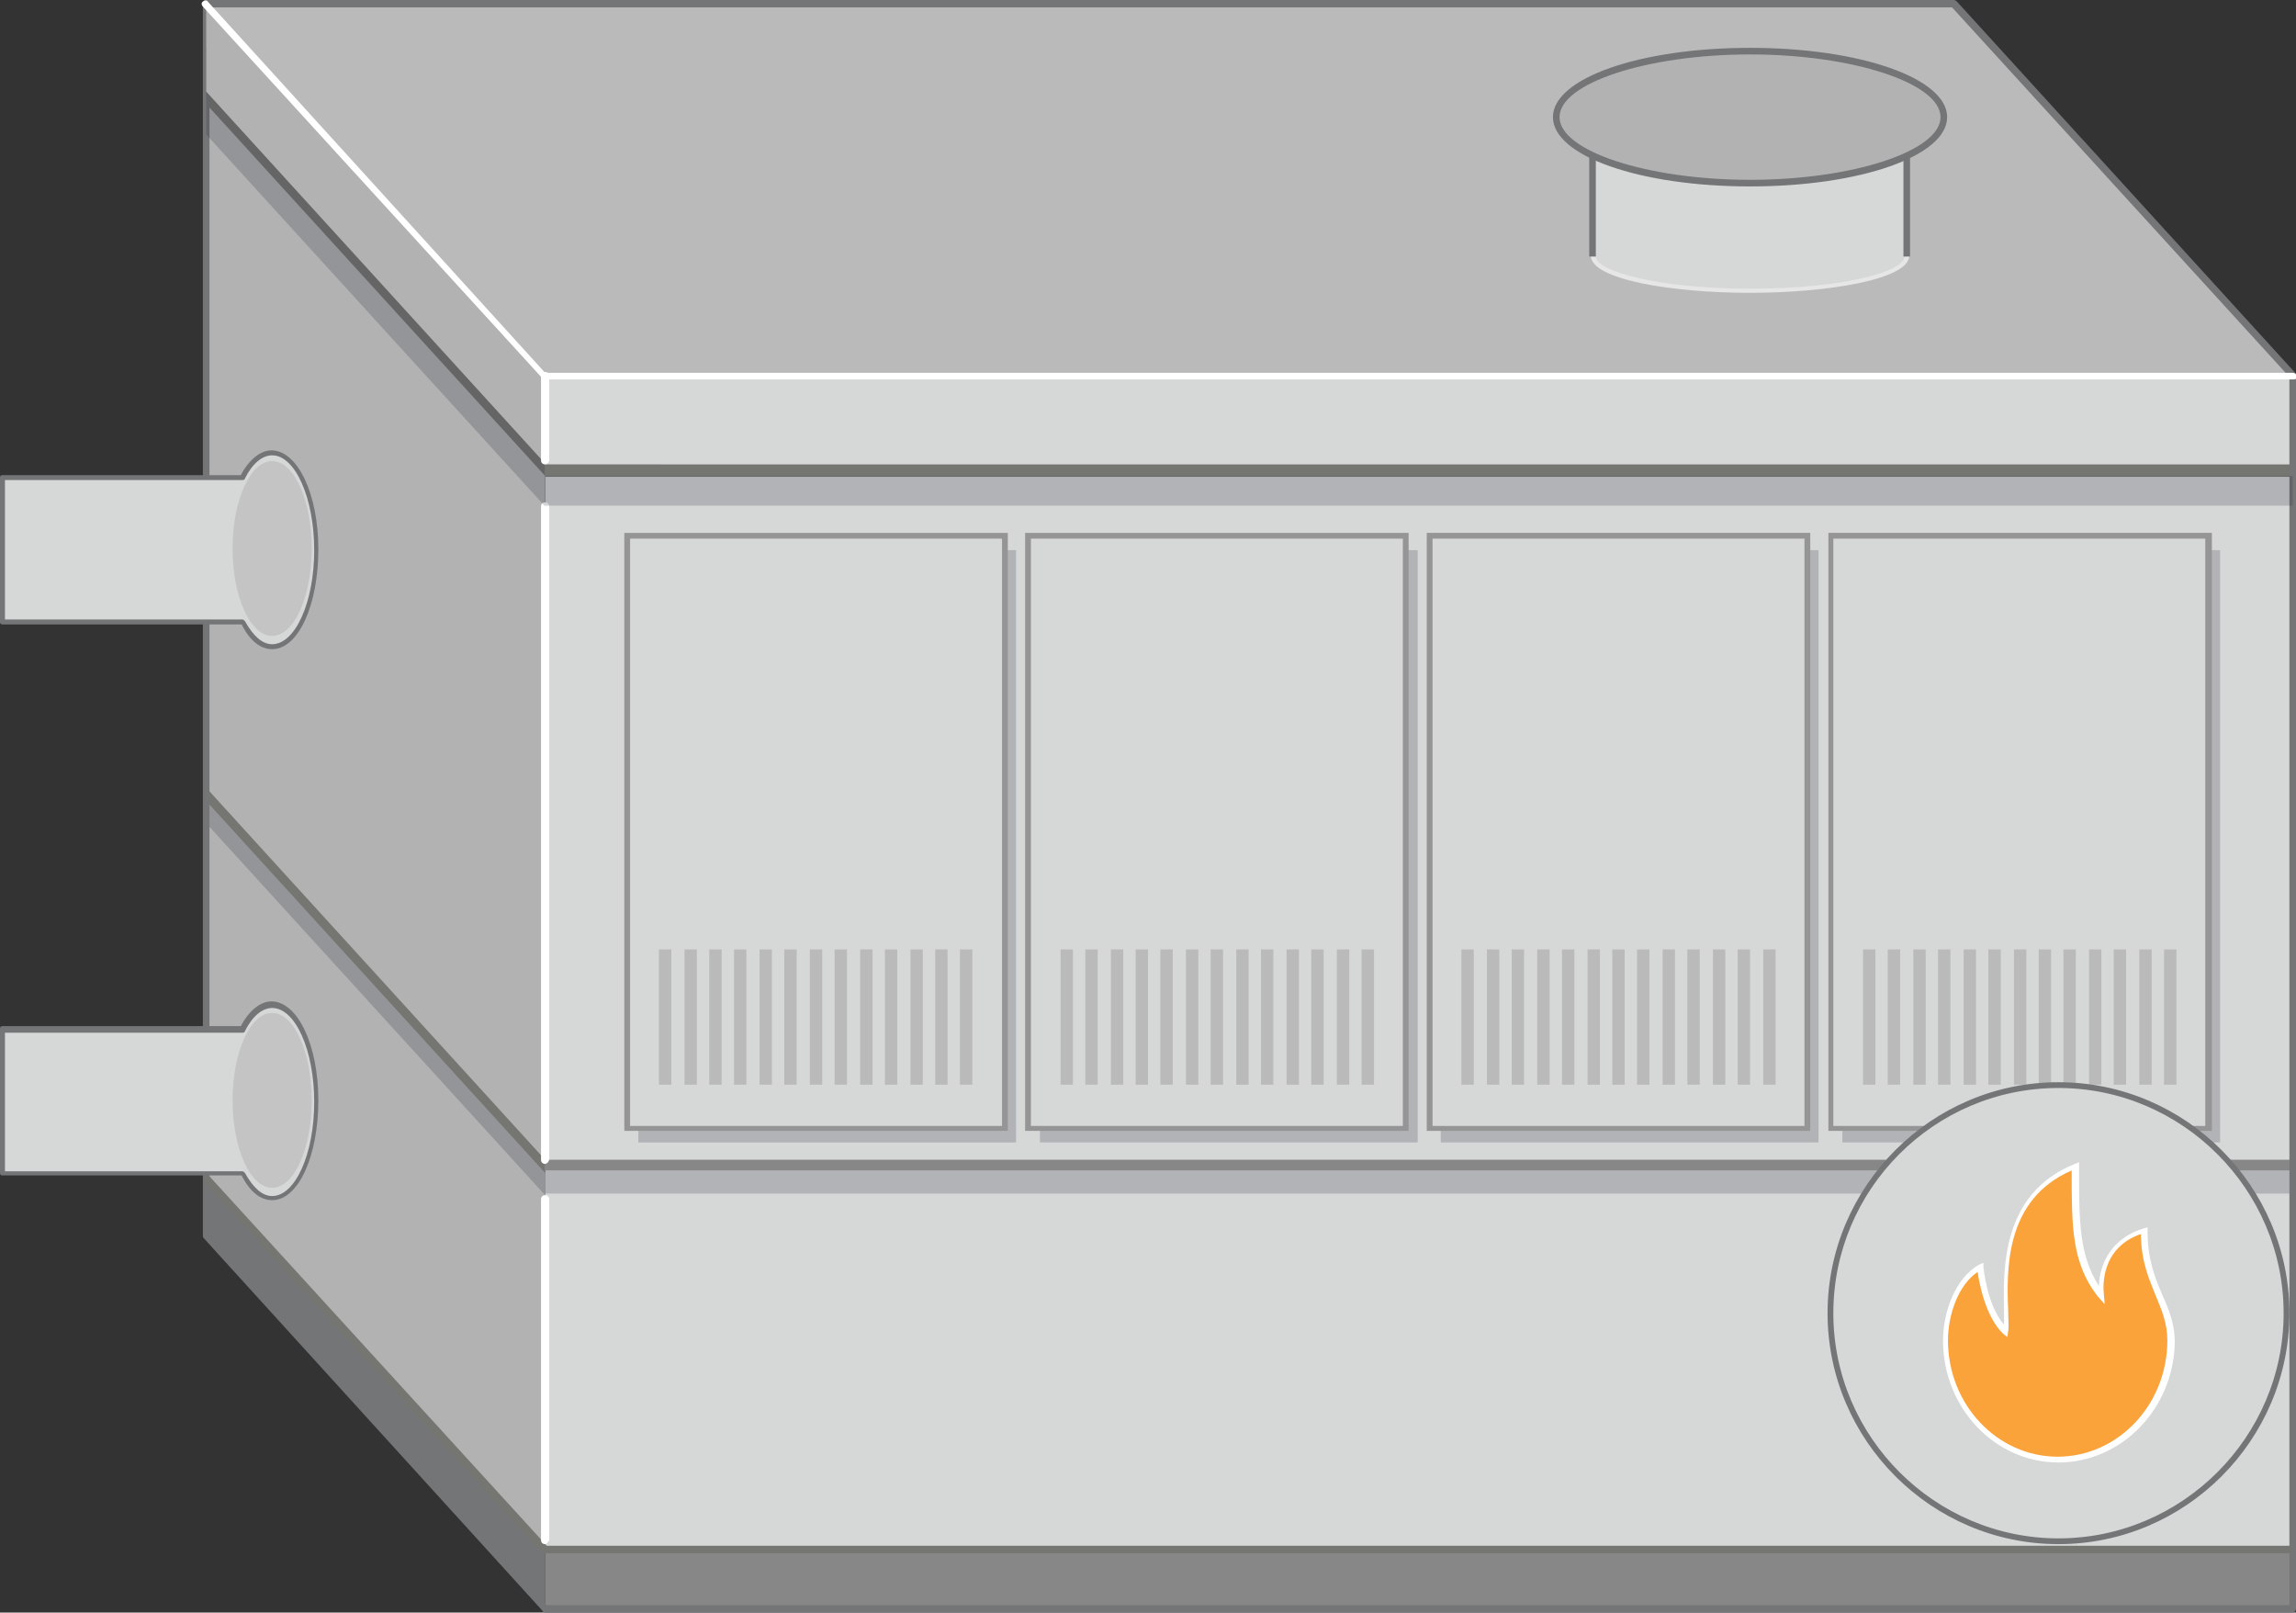 <svg version="1.1" id="图层_1" xmlns="http://www.w3.org/2000/svg" x="0" y="0" width="278.4" height="195.5" xml:space="preserve"><rect width="100%" height="100%" fill="#333333" stroke="none"/><style>.st0{fill:#747577}.st1{fill:#b2b2b2}.st2{fill:#d6d7d7}.st3{fill:#878787}.st5{opacity:.2;fill:#212333}.st6{fill:#757671}.st7{fill:#bababa}.st8{fill:#959596}.st10{fill:#fff}.st13{fill:#c4c4c4}</style><switch><g><path class="st0" d="M25 56.2v93.7L66.1 195v-93.7z"/><path class="st1" d="M25 49.2v93.6l41.1 45.1V94.3z"/><path class="st2" d="M66.1 45.6H278v142.3H66.1z"/><path class="st3" d="M66.1 187.9H278v7.2H66.1z"/><path fill="#cdcec6" d="M66.1 45.6H278v10.7H66.1z"/><path class="st5" d="M25 89.1v10.7l41.1 45.1v-10.7z"/><path class="st6" d="M25 3.4v93.7l41.1 45.1V48.5z"/><path class="st1" d="M25 1.9v93.6l41.1 45.1V47z"/><path class="st6" d="M25 1.9v10.7l41.1 45.1V47z"/><path class="st7" d="M66.1 45.6L25 .5h211.9L278 45.6z"/><path class="st5" d="M66.1 141.9H278v2.8H66.1z"/><path class="st6" d="M66.1 47.5H278v10.3H66.1z"/><path class="st2" d="M66.1 45.6H278v10.7H66.1z"/><path class="st3" d="M66.1 140.6H278v1.3H66.1z"/><path class="st5" d="M77.4 66.7h45.8v71.8H77.4z"/><path class="st2" d="M76 65h45.8v71.8H76z"/><path class="st8" d="M122.2 137.1H75.7V64.6h46.5v72.5zm-45.8-.6h45.1V65.3H76.4v71.2z"/><path class="st7" d="M79.9 115.1h1.5v16.4h-1.5zm3.1 0h1.5v16.4H83zm3 0h1.5v16.4H86zm3 0h1.5v16.4H89zm3.1 0h1.5v16.4h-1.5zm3 0h1.5v16.4h-1.5zm3.1 0h1.5v16.4h-1.5zm3 0h1.5v16.4h-1.5zm3.1 0h1.5v16.4h-1.5zm3 0h1.5v16.4h-1.5zm3.1 0h1.5v16.4h-1.5zm3 0h1.5v16.4h-1.5zm3 0h1.5v16.4h-1.5z"/><path class="st0" d="M278 195.5H66.1c-.1 0-.3-.1-.3-.2l-41.1-45.2c-.1-.1-.1-.2-.1-.3V.5c-.1-.3.1-.5.4-.5h211.9c.1 0 .3.1.3.1l41.1 45.1c.1.1.1.2.1.3V195c0 .3-.2.5-.4.5zm-211.7-.9h211.3V45.7L236.7.9H25.4v148.8l40.9 44.9z"/><path class="st6" d="M278 188.3H65.9l-.2-.1-41.1-45.1.7-.6 41 44.9H278z"/><ellipse class="st2" cx="212.2" cy="31.1" rx="19" ry="4.2"/><path d="M212.2 35.5c-9.4 0-19.3-1.6-19.3-4.5s10-4.5 19.3-4.5 19.3 1.6 19.3 4.5-10 4.5-19.3 4.5zm0-8.3c-11 0-18.7 2-18.7 3.9 0 1.8 7.7 3.9 18.7 3.9s18.7-2 18.7-3.9-7.7-3.9-18.7-3.9z" fill="#e6e6e6"/><path class="st2" d="M193.1 31.1V14.2h38.1v16.9"/><path class="st0" d="M231.6 31.1h-.8V14.6h-37.3v16.5h-.8V13.8h38.9z"/><ellipse class="st1" cx="212.2" cy="14.2" rx="23.5" ry="8"/><path class="st0" d="M212.2 22.6c-13.4 0-23.9-3.7-23.9-8.4s10.5-8.4 23.9-8.4c13.4 0 23.9 3.7 23.9 8.4s-10.5 8.4-23.9 8.4zm0-16c-12.5 0-23.1 3.5-23.1 7.6s10.6 7.6 23.1 7.6 23.1-3.5 23.1-7.6-10.6-7.6-23.1-7.6z"/><path class="st5" d="M223.4 66.7h45.8v71.8h-45.8z"/><path class="st2" d="M222 65h45.8v71.8H222z"/><path class="st8" d="M268.2 137.1h-46.5V64.6h46.5v72.5zm-45.9-.6h45.1V65.3h-45.1v71.2z"/><path class="st7" d="M225.9 115.1h1.5v16.4h-1.5zm3 0h1.5v16.4h-1.5zm3.1 0h1.5v16.4H232zm3 0h1.5v16.4H235zm3.1 0h1.5v16.4h-1.5zm3 0h1.5v16.4h-1.5zm3.1 0h1.5v16.4h-1.5zm3 0h1.5v16.4h-1.5zm3 0h1.5v16.4h-1.5zm3.1 0h1.5v16.4h-1.5zm3 0h1.5v16.4h-1.5zm3.1 0h1.5v16.4h-1.5zm3 0h1.5v16.4h-1.5z"/><path class="st5" d="M126.1 66.7h45.8v71.8h-45.8z"/><path class="st2" d="M124.7 65h45.8v71.8h-45.8z"/><path class="st8" d="M170.8 137.1h-46.5V64.6h46.5v72.5zm-45.8-.6h45.1V65.3H125v71.2z"/><path class="st7" d="M128.6 115.1h1.5v16.4h-1.5zm3 0h1.5v16.4h-1.5zm3.1 0h1.5v16.4h-1.5zm3 0h1.5v16.4h-1.5zm3 0h1.5v16.4h-1.5zm3.1 0h1.5v16.4h-1.5zm3 0h1.5v16.4h-1.5zm3.1 0h1.5v16.4h-1.5zm3 0h1.5v16.4h-1.5zm3.1 0h1.5v16.4H156zm3 0h1.5v16.4H159zm3.1 0h1.5v16.4h-1.5zm3 0h1.5v16.4h-1.5z"/><path class="st5" d="M174.7 66.7h45.8v71.8h-45.8z"/><path class="st2" d="M173.3 65h45.8v71.8h-45.8z"/><path class="st8" d="M219.5 137.1H173V64.6h46.5v72.5zm-45.8-.6h45.1V65.3h-45.1v71.2z"/><path class="st7" d="M177.2 115.1h1.5v16.4h-1.5zm3.1 0h1.5v16.4h-1.5zm3 0h1.5v16.4h-1.5zm3.1 0h1.5v16.4h-1.5zm3 0h1.5v16.4h-1.5zm3.1 0h1.5v16.4h-1.5zm3 0h1.5v16.4h-1.5zm3 0h1.5v16.4h-1.5zm3.1 0h1.5v16.4h-1.5zm3 0h1.5v16.4h-1.5zm3.1 0h1.5v16.4h-1.5zm3 0h1.5v16.4h-1.5zm3.1 0h1.5v16.4h-1.5z"/><path class="st10" d="M66.1 141.1c-.3 0-.5-.2-.5-.5V61.4c0-.3.2-.5.5-.5s.5.2.5.5v79.2c-.1.3-.3.5-.5.5z"/><path class="st5" d="M66.1 57.7H278v3.6H66.1zM25 5.6v10.7l41.1 45.1V50.7z"/><path class="st1" d="M25 .5v10.6l41.1 45.1V45.6z"/><path class="st10" d="M278 46H66.1c-.1 0-.3-.1-.3-.1L24.6.8c-.2-.2-.2-.5 0-.6.2-.2.5-.2.6 0l40.9 45H278c.3 0 .5.2.5.5s-.3.3-.5.3z"/><path class="st10" d="M66.1 56.3c-.3 0-.5-.2-.5-.5V45.6c0-.3.2-.5.5-.5s.5.2.5.5v10.3c-.1.2-.3.4-.5.4zm0 130.9c-.3 0-.5-.2-.5-.5v-41.3c0-.3.2-.5.5-.5s.5.2.5.5v41.3c-.1.2-.3.5-.5.5z"/><g><circle class="st2" cx="249.6" cy="159.2" r="27.7"/><path class="st0" d="M249.6 187.2c-15.4 0-28-12.6-28-28s12.6-28 28-28 28 12.6 28 28-12.6 28-28 28zm0-55.3c-15.1 0-27.3 12.3-27.3 27.3s12.3 27.3 27.3 27.3 27.3-12.3 27.3-27.3-12.3-27.3-27.3-27.3z"/><path d="M260 149.1c-4.6 1.4-5.5 5.3-5.2 7.8-3.3-4.1-3.2-8.8-3.2-15.5-10.5 4.2-8.1 16.3-8.4 20-2.7-2.3-3.2-7.8-3.2-7.8-2.8 1.5-4.2 5.6-4.2 8.9 0 8 6.1 14.4 13.7 14.4 7.5 0 13.7-6.5 13.7-14.4 0-4.7-3.3-6.9-3.2-13.4zm0 0" fill="#faa33a"/><path class="st10" d="M249.6 177.3c-7.7 0-14-6.6-14-14.8 0-3.3 1.4-7.5 4.4-9.2l.5-.2v.5s.4 4.6 2.5 7V159c-.1-5-.4-14.3 8.6-17.9l.5-.2v1.3c0 5.7 0 10 2.4 13.7.1-2.7 1.5-5.8 5.5-7l.4-.1v.5c0 3.4.9 5.6 1.8 7.7.8 1.8 1.5 3.5 1.5 5.7-.1 8-6.4 14.6-14.1 14.6zm-9.8-23.1c-2.4 1.6-3.6 5.3-3.6 8.3 0 7.8 6 14.1 13.3 14.1s13.3-6.3 13.3-14.1c0-2.1-.7-3.7-1.4-5.4-.8-2-1.8-4.2-1.8-7.5-4.9 1.7-4.6 6.4-4.5 7.3l.1 1.2-.8-.9c-3.2-4-3.2-8.6-3.2-15v-.3c-8.1 3.5-7.9 12-7.7 17 0 1 .1 1.9 0 2.5l-.1.7-.5-.4c-2.1-2-2.9-6-3.1-7.5z"/></g><g><path class="st2" d="M33 54.9c-1.4 0-2.6 1.1-3.6 3H.3v17.5h29.1c1 1.8 2.2 3 3.6 3 3 0 5.4-5.2 5.4-11.7S36 54.9 33 54.9z"/><path class="st0" d="M33 78.7c-1.4 0-2.7-1-3.7-3H.3c-.2 0-.3-.1-.3-.3V57.9c0-.2.1-.3.3-.3h28.9c1-1.9 2.4-3 3.7-3 3.2 0 5.7 5.3 5.7 12S36.2 78.7 33 78.7zM.6 75.1h28.8c.1 0 .2.1.3.2 1 1.8 2.1 2.8 3.3 2.8 2.8 0 5.1-5.1 5.1-11.4S35.8 55.2 33 55.2c-1.2 0-2.4 1-3.3 2.8 0 .1-.1.2-.3.2H.6v16.9z"/><ellipse class="st13" cx="33" cy="66.5" rx="4.8" ry="10.6"/></g><g><path class="st2" d="M33 121.8c-1.4 0-2.6 1.1-3.6 3H.3v17.5h29.1c1 1.8 2.2 3 3.6 3 3 0 5.4-5.2 5.4-11.7S36 121.8 33 121.8z"/><path class="st0" d="M33 145.5c-1.4 0-2.7-1-3.7-3H.3c-.2 0-.3-.1-.3-.3v-17.5c0-.2.1-.3.3-.3h28.9c1-1.9 2.4-3 3.7-3 3.2 0 5.7 5.3 5.7 12s-2.4 12.1-5.6 12.1zM.6 142h28.8c.1 0 .2.1.3.2 1 1.8 2.1 2.8 3.3 2.8 2.8 0 5.1-5.1 5.1-11.4s-2.3-11.4-5.1-11.4c-1.2 0-2.4 1-3.3 2.8 0 .1-.1.2-.3.2H.6V142z"/><ellipse class="st13" cx="33" cy="133.4" rx="4.8" ry="10.6"/></g></g></switch></svg>